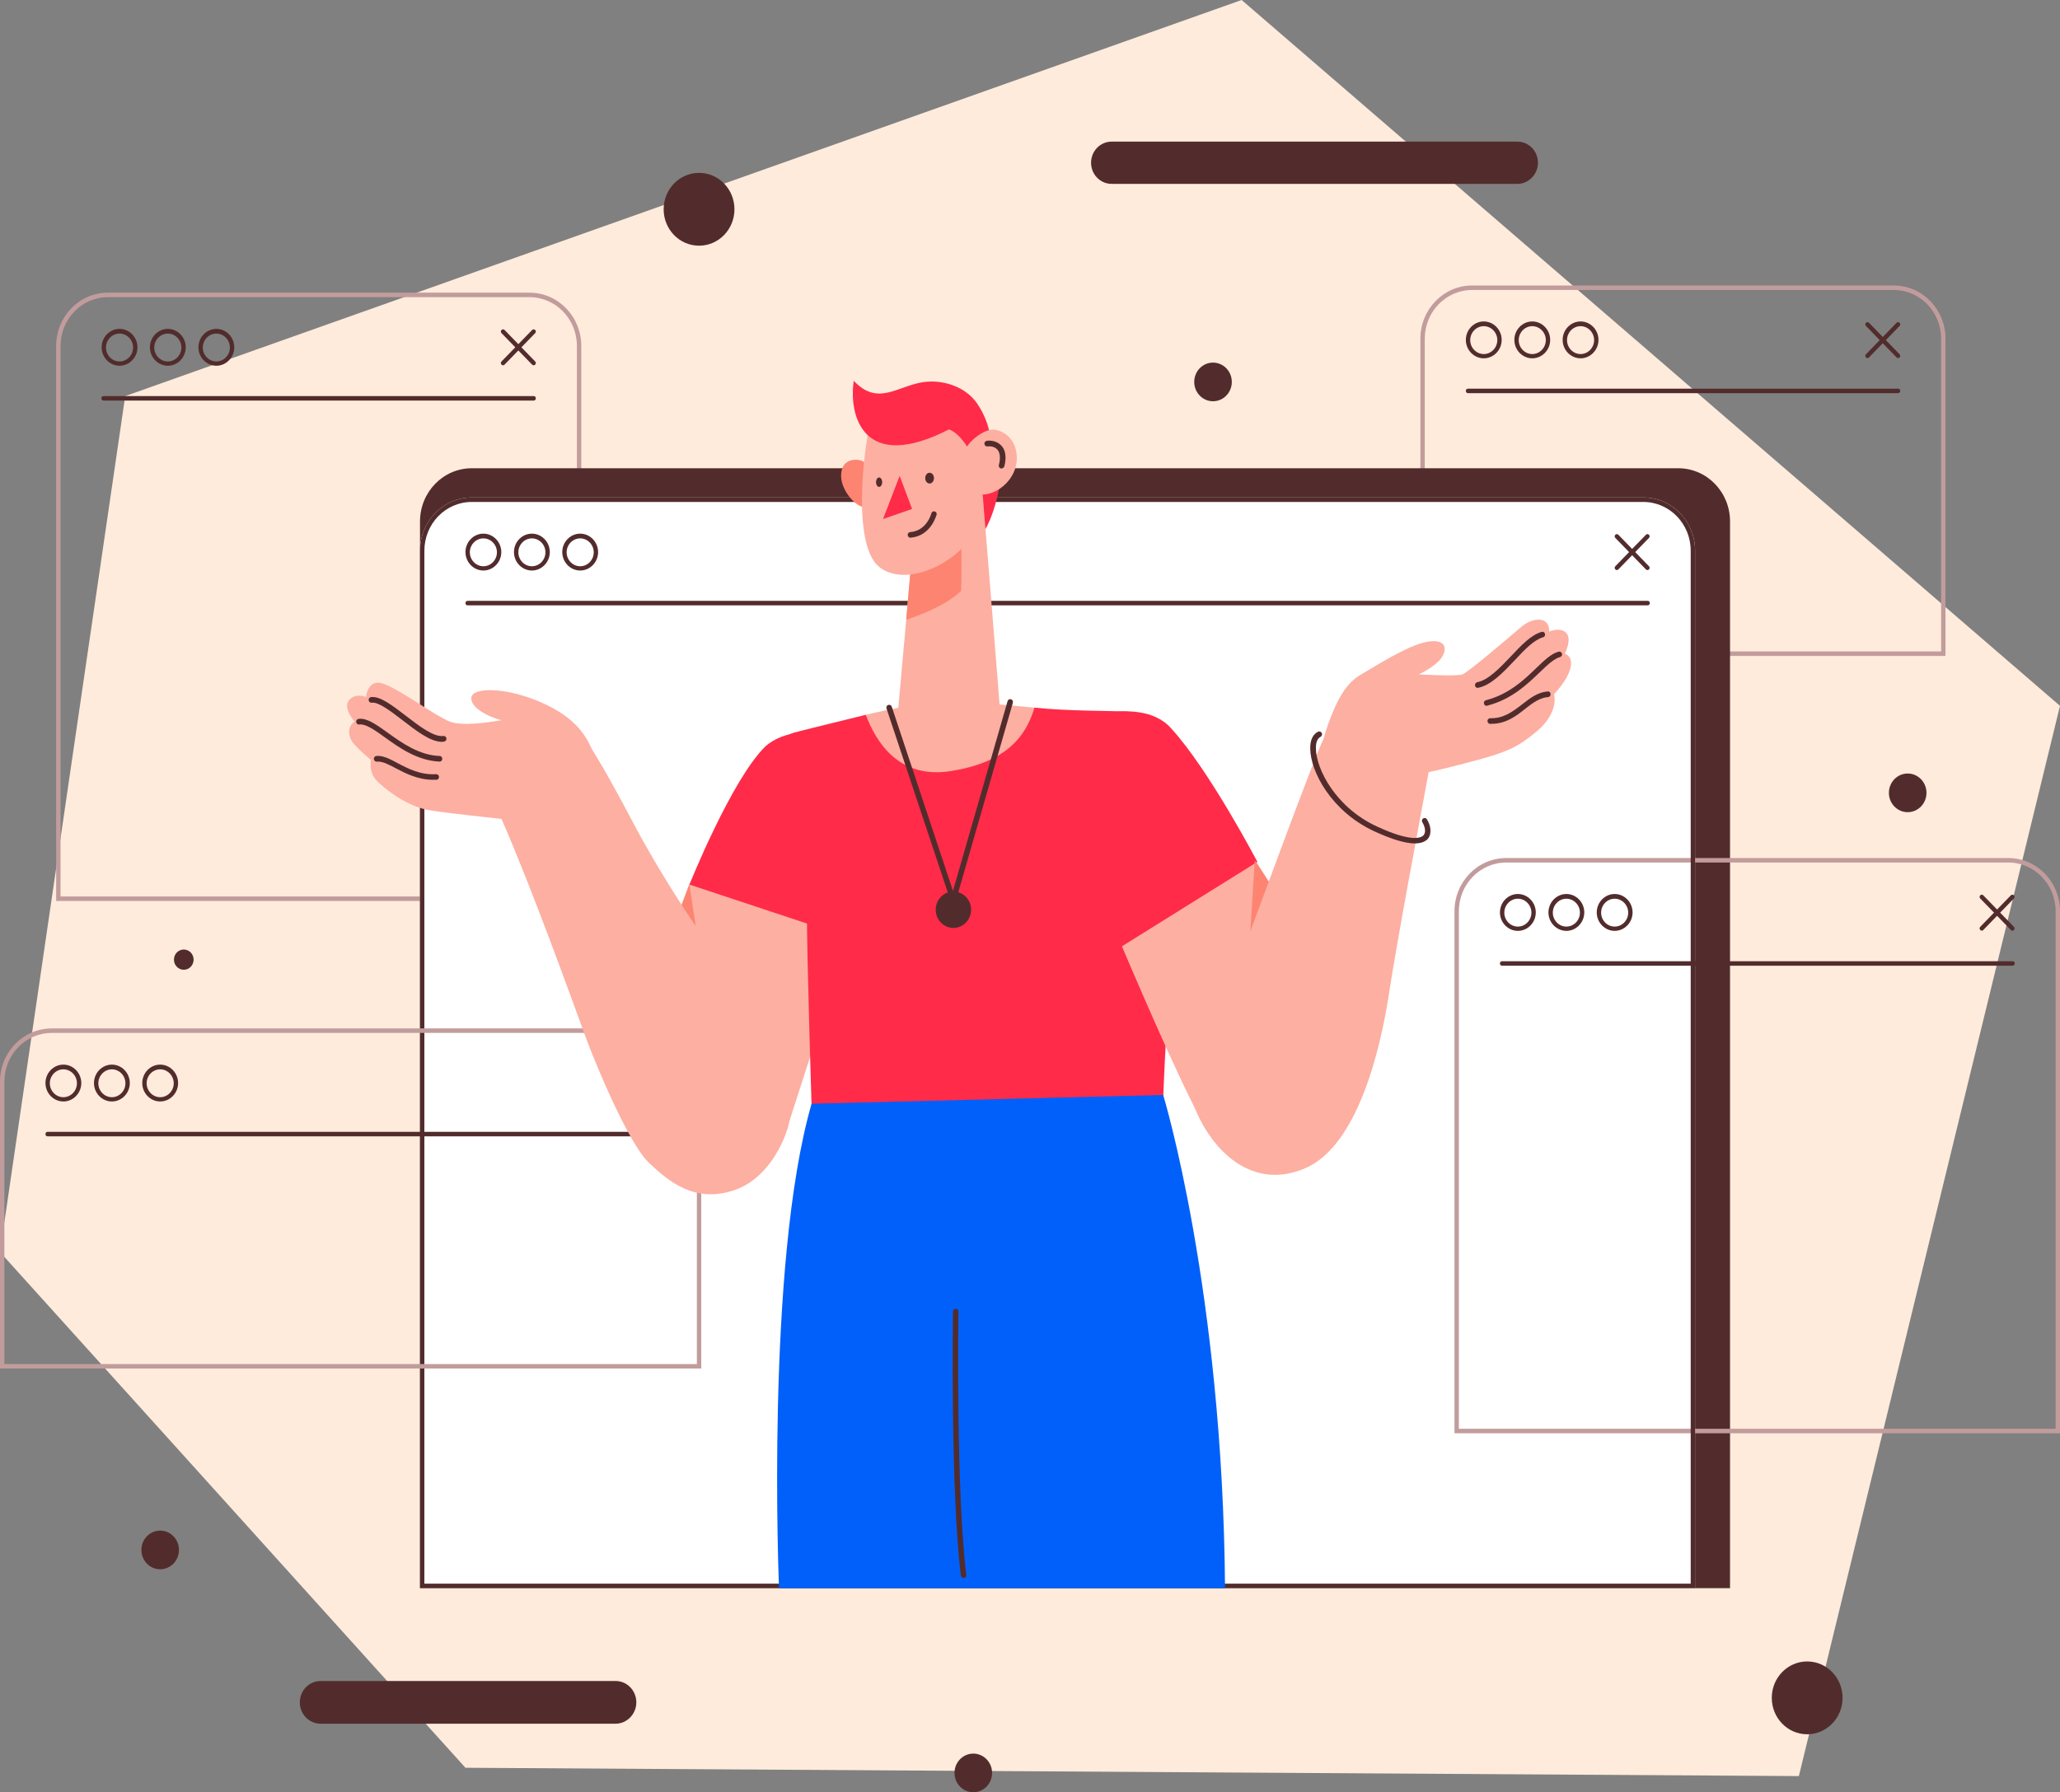 <svg width="539" height="469" viewBox="0 0 539 469" fill="none" xmlns="http://www.w3.org/2000/svg">
<rect x="0" y="0" width="539" height="469" fill="#808080" stroke="none"/>
<g clip-path="url(#clip0_461_32214)">
<path d="M324.875 0L32.762 103.647L0 327.647L121.785 462.588L470.674 464.765L539 184.706L324.875 0Z" fill="#FEEBDC"/>
<path d="M509.039 171.646H371.645V88.646C371.645 80.94 377.705 74.705 385.195 74.705H495.488C502.978 74.705 509.039 80.94 509.039 88.646V171.646ZM372.788 170.47H507.895V88.646C507.895 81.587 502.349 75.882 495.488 75.882H385.195C378.334 75.882 372.788 81.587 372.788 88.646V170.47Z" fill="#C29C9C"/>
<path d="M496.634 102.882H384.111C383.768 102.882 383.539 102.646 383.539 102.293C383.539 101.94 383.768 101.705 384.111 101.705H496.634C496.977 101.705 497.205 101.94 497.205 102.293C497.205 102.646 496.919 102.882 496.634 102.882Z" fill="#522C2C"/>
<path d="M496.631 93.705C496.46 93.705 496.345 93.646 496.231 93.528L488.226 85.293C487.998 85.058 487.998 84.705 488.226 84.469C488.455 84.234 488.798 84.234 489.027 84.469L497.031 92.705C497.26 92.94 497.26 93.293 497.031 93.528C496.917 93.646 496.745 93.705 496.631 93.705Z" fill="#522C2C"/>
<path d="M488.626 93.705C488.455 93.705 488.341 93.646 488.226 93.528C487.998 93.293 487.998 92.94 488.226 92.705L496.231 84.469C496.46 84.234 496.803 84.234 497.031 84.469C497.26 84.705 497.26 85.058 497.031 85.293L489.027 93.528C488.912 93.646 488.741 93.705 488.626 93.705Z" fill="#522C2C"/>
<path d="M413.556 93.764C410.983 93.764 408.867 91.588 408.867 88.941C408.867 86.294 410.983 84.117 413.556 84.117C416.129 84.117 418.244 86.294 418.244 88.941C418.244 91.588 416.129 93.764 413.556 93.764ZM413.556 85.353C411.612 85.353 410.011 86.999 410.011 88.999C410.011 90.999 411.612 92.647 413.556 92.647C415.5 92.647 417.101 90.999 417.101 88.999C417.101 86.999 415.5 85.353 413.556 85.353Z" fill="#522C2C"/>
<path d="M400.919 93.764C398.346 93.764 396.23 91.588 396.23 88.941C396.23 86.294 398.346 84.117 400.919 84.117C403.492 84.117 405.607 86.294 405.607 88.941C405.607 91.588 403.492 93.764 400.919 93.764ZM400.919 85.353C398.975 85.353 397.374 86.999 397.374 88.999C397.374 90.999 398.975 92.647 400.919 92.647C402.863 92.647 404.464 90.999 404.464 88.999C404.464 86.999 402.863 85.353 400.919 85.353Z" fill="#522C2C"/>
<path d="M388.228 93.764C385.655 93.764 383.539 91.588 383.539 88.941C383.539 86.294 385.655 84.117 388.228 84.117C390.8 84.117 392.916 86.294 392.916 88.941C392.916 91.588 390.8 93.764 388.228 93.764ZM388.228 85.353C386.284 85.353 384.683 86.999 384.683 88.999C384.683 90.999 386.284 92.647 388.228 92.647C390.172 92.647 391.772 90.999 391.772 88.999C391.772 86.999 390.172 85.353 388.228 85.353Z" fill="#522C2C"/>
<path d="M152.09 235.764H14.695V90.529C14.695 82.823 20.756 76.588 28.246 76.588H138.539C146.029 76.588 152.09 82.823 152.09 90.529V235.764ZM15.839 234.588H150.946V90.529C150.946 83.47 145.4 77.764 138.539 77.764H28.246C21.385 77.764 15.839 83.47 15.839 90.529V234.588Z" fill="#C29C9C"/>
<path d="M139.626 104.823H27.103C26.76 104.823 26.531 104.588 26.531 104.235C26.531 103.882 26.76 103.646 27.103 103.646H139.626C139.969 103.646 140.198 103.882 140.198 104.235C140.198 104.588 139.969 104.823 139.626 104.823Z" fill="#522C2C"/>
<path d="M139.627 95.588C139.456 95.588 139.341 95.529 139.227 95.411L131.222 87.176C130.994 86.941 130.994 86.588 131.222 86.352C131.451 86.117 131.794 86.117 132.023 86.352L140.027 94.588C140.256 94.823 140.256 95.176 140.027 95.411C139.913 95.529 139.799 95.588 139.627 95.588Z" fill="#522C2C"/>
<path d="M131.623 95.588C131.451 95.588 131.337 95.529 131.222 95.411C130.994 95.176 130.994 94.823 131.222 94.588L139.227 86.352C139.456 86.117 139.799 86.117 140.027 86.352C140.256 86.588 140.256 86.941 140.027 87.176L132.023 95.411C131.908 95.529 131.794 95.588 131.623 95.588Z" fill="#522C2C"/>
<path d="M56.606 95.706C54.033 95.706 51.918 93.529 51.918 90.882C51.918 88.235 54.033 86.059 56.606 86.059C59.179 86.059 61.295 88.235 61.295 90.882C61.295 93.529 59.179 95.706 56.606 95.706ZM56.606 87.294C54.662 87.294 53.062 88.941 53.062 90.941C53.062 92.941 54.662 94.588 56.606 94.588C58.55 94.588 60.151 92.941 60.151 90.941C60.151 88.941 58.55 87.294 56.606 87.294Z" fill="#522C2C"/>
<path d="M43.911 95.706C41.338 95.706 39.223 93.529 39.223 90.882C39.223 88.235 41.338 86.059 43.911 86.059C46.484 86.059 48.6 88.235 48.6 90.882C48.6 93.529 46.484 95.706 43.911 95.706ZM43.911 87.294C41.967 87.294 40.366 88.941 40.366 90.941C40.366 92.941 41.967 94.588 43.911 94.588C45.855 94.588 47.456 92.941 47.456 90.941C47.456 88.941 45.855 87.294 43.911 87.294Z" fill="#522C2C"/>
<path d="M31.278 95.706C28.705 95.706 26.59 93.529 26.59 90.882C26.59 88.235 28.705 86.059 31.278 86.059C33.851 86.059 35.967 88.235 35.967 90.882C35.967 93.529 33.851 95.706 31.278 95.706ZM31.278 87.294C29.334 87.294 27.733 88.941 27.733 90.941C27.733 92.941 29.334 94.588 31.278 94.588C33.222 94.588 34.823 92.941 34.823 90.941C34.823 88.941 33.222 87.294 31.278 87.294Z" fill="#522C2C"/>
<path d="M452.666 415.588H109.895V136.47C109.895 128.765 115.955 122.529 123.445 122.529H439.115C446.605 122.529 452.666 128.765 452.666 136.47V415.588Z" fill="#522C2C"/>
<path d="M443.518 415.588H109.895V144.117C109.895 136.411 115.955 130.176 123.445 130.176H429.967C437.457 130.176 443.518 136.411 443.518 144.117V415.588Z" fill="white"/>
<path d="M539.002 375.059H380.566V238.47C380.566 230.765 386.627 224.529 394.117 224.529H525.451C532.941 224.529 539.002 230.765 539.002 238.47V375.059ZM381.71 373.882H537.858V238.47C537.858 231.412 532.312 225.706 525.451 225.706H394.117C387.256 225.706 381.71 231.412 381.71 238.47V373.882Z" fill="#C29C9C"/>
<path d="M526.539 252.706H393.033C392.69 252.706 392.461 252.47 392.461 252.118C392.461 251.765 392.69 251.529 393.033 251.529H526.596C526.939 251.529 527.168 251.765 527.168 252.118C527.168 252.47 526.882 252.706 526.539 252.706Z" fill="#522C2C"/>
<path d="M526.537 243.529C526.366 243.529 526.252 243.47 526.137 243.352L518.132 235.117C517.904 234.882 517.904 234.529 518.132 234.294C518.361 234.058 518.704 234.058 518.933 234.294L526.938 242.529C527.166 242.764 527.166 243.117 526.938 243.352C526.88 243.47 526.709 243.529 526.537 243.529Z" fill="#522C2C"/>
<path d="M518.533 243.529C518.361 243.529 518.247 243.47 518.132 243.352C517.904 243.117 517.904 242.764 518.132 242.529L526.137 234.294C526.366 234.058 526.709 234.058 526.938 234.294C527.166 234.529 527.166 234.882 526.938 235.117L518.933 243.352C518.876 243.47 518.704 243.529 518.533 243.529Z" fill="#522C2C"/>
<path d="M422.478 243.588C419.905 243.588 417.789 241.412 417.789 238.765C417.789 236.118 419.905 233.941 422.478 233.941C425.05 233.941 427.166 236.118 427.166 238.765C427.166 241.412 425.05 243.588 422.478 243.588ZM422.478 235.177C420.534 235.177 418.933 236.824 418.933 238.824C418.933 240.824 420.534 242.471 422.478 242.471C424.421 242.471 426.022 240.824 426.022 238.824C426.022 236.824 424.421 235.177 422.478 235.177Z" fill="#522C2C"/>
<path d="M409.841 243.588C407.268 243.588 405.152 241.412 405.152 238.765C405.152 236.118 407.268 233.941 409.841 233.941C412.414 233.941 414.529 236.118 414.529 238.765C414.529 241.412 412.414 243.588 409.841 243.588ZM409.841 235.177C407.897 235.177 406.296 236.824 406.296 238.824C406.296 240.824 407.897 242.471 409.841 242.471C411.785 242.471 413.386 240.824 413.386 238.824C413.386 236.824 411.785 235.177 409.841 235.177Z" fill="#522C2C"/>
<path d="M397.149 243.588C394.576 243.588 392.461 241.412 392.461 238.765C392.461 236.118 394.576 233.941 397.149 233.941C399.722 233.941 401.838 236.118 401.838 238.765C401.838 241.412 399.722 243.588 397.149 243.588ZM397.149 235.177C395.205 235.177 393.604 236.824 393.604 238.824C393.604 240.824 395.205 242.471 397.149 242.471C399.093 242.471 400.694 240.824 400.694 238.824C400.694 236.824 399.093 235.177 397.149 235.177Z" fill="#522C2C"/>
<path d="M443.518 415.588H109.895V144.117C109.895 136.411 115.955 130.176 123.445 130.176H429.967C437.457 130.176 443.518 136.411 443.518 144.117V415.588ZM111.038 414.411H442.374V144.117C442.374 137.058 436.828 131.352 429.967 131.352H123.445C116.584 131.352 111.038 137.058 111.038 144.117V414.411Z" fill="#522C2C"/>
<path d="M431.055 158.411H122.361C122.018 158.411 121.789 158.176 121.789 157.823C121.789 157.47 122.018 157.234 122.361 157.234H431.112C431.455 157.234 431.684 157.47 431.684 157.823C431.684 158.176 431.398 158.411 431.055 158.411Z" fill="#522C2C"/>
<path d="M431.053 149.175C430.881 149.175 430.767 149.117 430.653 148.999L422.648 140.764C422.419 140.528 422.419 140.175 422.648 139.94C422.877 139.705 423.22 139.705 423.449 139.94L431.453 148.175C431.682 148.411 431.682 148.764 431.453 148.999C431.339 149.117 431.225 149.175 431.053 149.175Z" fill="#522C2C"/>
<path d="M423.048 149.175C422.877 149.175 422.762 149.117 422.648 148.999C422.419 148.764 422.419 148.411 422.648 148.175L430.653 139.94C430.881 139.705 431.224 139.705 431.453 139.94C431.682 140.175 431.682 140.528 431.453 140.764L423.449 148.999C423.334 149.117 423.22 149.175 423.048 149.175Z" fill="#522C2C"/>
<path d="M151.806 149.294C149.233 149.294 147.117 147.117 147.117 144.47C147.117 141.823 149.233 139.646 151.806 139.646C154.379 139.646 156.494 141.823 156.494 144.47C156.494 147.117 154.379 149.294 151.806 149.294ZM151.806 140.882C149.862 140.882 148.261 142.529 148.261 144.529C148.261 146.529 149.862 148.176 151.806 148.176C153.75 148.176 155.351 146.529 155.351 144.529C155.351 142.529 153.75 140.882 151.806 140.882Z" fill="#522C2C"/>
<path d="M139.169 149.294C136.596 149.294 134.48 147.117 134.48 144.47C134.48 141.823 136.596 139.646 139.169 139.646C141.742 139.646 143.857 141.823 143.857 144.47C143.857 147.117 141.742 149.294 139.169 149.294ZM139.169 140.882C137.225 140.882 135.624 142.529 135.624 144.529C135.624 146.529 137.225 148.176 139.169 148.176C141.113 148.176 142.714 146.529 142.714 144.529C142.714 142.529 141.113 140.882 139.169 140.882Z" fill="#522C2C"/>
<path d="M126.478 149.294C123.905 149.294 121.789 147.117 121.789 144.47C121.789 141.823 123.905 139.646 126.478 139.646C129.05 139.646 131.166 141.823 131.166 144.47C131.166 147.117 129.05 149.294 126.478 149.294ZM126.478 140.882C124.534 140.882 122.933 142.529 122.933 144.529C122.933 146.529 124.534 148.176 126.478 148.176C128.421 148.176 130.022 146.529 130.022 144.529C130.022 142.529 128.421 140.882 126.478 140.882Z" fill="#522C2C"/>
<path d="M183.478 358.117H0V283.058C0 275.352 6.061 269.117 13.551 269.117H169.928C177.418 269.117 183.478 275.352 183.478 283.058V358.117ZM1.144 356.941H182.335V283.058C182.335 276 176.789 270.294 169.928 270.294H13.551C6.69 270.294 1.144 276 1.144 283.058V356.941Z" fill="#C29C9C"/>
<path d="M171.016 297.352H12.466C12.123 297.352 11.895 297.117 11.895 296.764C11.895 296.411 12.123 296.176 12.466 296.176H171.016C171.359 296.176 171.588 296.411 171.588 296.764C171.588 297.117 171.302 297.352 171.016 297.352Z" fill="#522C2C"/>
<path d="M171.014 288.117C170.842 288.117 170.728 288.058 170.614 287.94L162.609 279.705C162.38 279.47 162.38 279.117 162.609 278.882C162.838 278.646 163.181 278.646 163.409 278.882L171.414 287.117C171.643 287.352 171.643 287.705 171.414 287.94C171.3 288.058 171.128 288.117 171.014 288.117Z" fill="#522C2C"/>
<path d="M163.009 288.117C162.838 288.117 162.723 288.058 162.609 287.94C162.38 287.705 162.38 287.352 162.609 287.117L170.614 278.882C170.842 278.646 171.185 278.646 171.414 278.882C171.643 279.117 171.643 279.47 171.414 279.705L163.409 287.94C163.295 288.058 163.181 288.117 163.009 288.117Z" fill="#522C2C"/>
<path d="M41.911 288.235C39.338 288.235 37.223 286.058 37.223 283.411C37.223 280.764 39.338 278.588 41.911 278.588C44.484 278.588 46.6 280.764 46.6 283.411C46.6 286.058 44.484 288.235 41.911 288.235ZM41.911 279.823C39.967 279.823 38.366 281.47 38.366 283.47C38.366 285.47 39.967 287.117 41.911 287.117C43.855 287.117 45.456 285.47 45.456 283.47C45.456 281.47 43.855 279.823 41.911 279.823Z" fill="#522C2C"/>
<path d="M29.274 288.235C26.701 288.235 24.586 286.058 24.586 283.411C24.586 280.764 26.701 278.588 29.274 278.588C31.847 278.588 33.963 280.764 33.963 283.411C33.963 286.058 31.847 288.235 29.274 288.235ZM29.274 279.823C27.33 279.823 25.73 281.47 25.73 283.47C25.73 285.47 27.33 287.117 29.274 287.117C31.218 287.117 32.819 285.47 32.819 283.47C32.819 281.47 31.218 279.823 29.274 279.823Z" fill="#522C2C"/>
<path d="M16.583 288.235C14.01 288.235 11.895 286.058 11.895 283.411C11.895 280.764 14.01 278.588 16.583 278.588C19.156 278.588 21.271 280.764 21.271 283.411C21.271 286.058 19.156 288.235 16.583 288.235ZM16.583 279.823C14.639 279.823 13.038 281.47 13.038 283.47C13.038 285.47 14.639 287.117 16.583 287.117C18.527 287.117 20.128 285.47 20.128 283.47C20.128 281.47 18.527 279.823 16.583 279.823Z" fill="#522C2C"/>
<path d="M226.074 120.881C224.873 119.999 220.07 119.469 220.07 124.528C220.07 128.763 224.93 133.94 227.217 132.469C229.504 130.999 230.419 123.175 226.074 120.881Z" fill="#FD8471"/>
<path d="M261.751 125.764C261.751 125.764 260.379 136.882 255.347 141.882L253.289 120.882C253.289 120.882 258.892 120.411 261.751 125.764Z" fill="#FF2B49"/>
<path d="M248.833 213.469C238.598 213.469 232.423 208.41 233.738 199.763L237.111 162.175L238.655 144.646C241.057 125.94 243.973 122.41 250.319 122.352C250.605 122.352 250.891 122.352 251.177 122.352C256.723 122.705 256.952 127.352 256.952 127.352C256.952 127.352 262.269 192.881 262.726 199.528C263.184 206.175 259.067 213.469 248.833 213.469Z" fill="#FDAFA2"/>
<path d="M251.461 154.646C247.401 158.528 240.311 161.116 237.109 162.175L238.653 144.646C241.055 125.94 243.971 122.41 250.317 122.352C250.603 122.352 250.889 122.352 251.175 122.352C251.403 131.587 251.746 148.234 251.461 154.646Z" fill="#FD8471"/>
<path d="M221.215 189.646C221.215 189.646 223.33 187.823 226.532 187.058C232.421 185.646 241.855 183.646 248.145 183.646C253.862 183.646 263.64 184.47 270.672 185.176C275.532 185.646 278.848 186.999 278.848 186.999C278.848 186.999 274.732 213.411 248.831 213.411C222.93 213.411 221.215 189.646 221.215 189.646Z" fill="#FDAFA2"/>
<path d="M227.505 111.353C226.018 118.059 222.759 143.294 230.421 148.647C238.083 154 252.205 146.353 255.579 137.882C256.951 134.117 258.38 117.47 253.463 110.117C248.546 102.764 229.849 101.941 227.505 111.353Z" fill="#FDAFA2"/>
<path d="M235.392 124.529L238.651 133.176L231.047 135.823L235.392 124.529Z" fill="#FF2B49"/>
<path d="M223.385 99.647C222.013 108.823 225.901 123.882 248.314 112.352C252.316 113.882 256.09 121.235 256.833 127.352C256.833 127.352 263.123 116.764 255.747 105.705C252.545 100.941 246.256 99.176 241.167 100.058C234.535 101.235 229.56 106.235 223.385 99.647Z" fill="#FF2B49"/>
<path d="M238.196 140.706C237.853 140.706 237.51 140.411 237.51 140C237.453 139.588 237.796 139.235 238.196 139.235C242.542 138.882 243.685 134.353 243.685 134.353C243.8 133.941 244.143 133.706 244.543 133.823C244.943 133.941 245.172 134.294 245.057 134.706C245 134.764 243.628 140.294 238.196 140.706C238.253 140.706 238.196 140.706 238.196 140.706Z" fill="#522C2C"/>
<path d="M243.226 126.529C243.857 126.529 244.369 125.897 244.369 125.117C244.369 124.337 243.857 123.705 243.226 123.705C242.594 123.705 242.082 124.337 242.082 125.117C242.082 125.897 242.594 126.529 243.226 126.529Z" fill="#522C2C"/>
<path d="M230.019 127.412C230.461 127.412 230.82 126.859 230.82 126.177C230.82 125.494 230.461 124.941 230.019 124.941C229.577 124.941 229.219 125.494 229.219 126.177C229.219 126.859 229.577 127.412 230.019 127.412Z" fill="#522C2C"/>
<path d="M252.147 118.529C253.291 115.177 257.808 112.235 259.981 112.412C262.153 112.588 265.755 114.412 266.041 119.412C266.327 124.412 262.21 128.706 257.922 129.353C253.634 130 249.86 123.588 252.147 118.529Z" fill="#FDAFA2"/>
<path d="M262.037 122.587C261.98 122.587 261.923 122.587 261.866 122.587C261.466 122.469 261.237 122.057 261.351 121.705C261.809 119.94 261.694 118.528 261.008 117.705C260.322 116.881 259.179 116.705 258.378 116.822C257.978 116.881 257.635 116.587 257.578 116.175C257.52 115.763 257.806 115.41 258.207 115.352C259.407 115.175 261.008 115.469 262.095 116.705C262.838 117.528 263.524 119.175 262.781 122.057C262.666 122.352 262.323 122.587 262.037 122.587Z" fill="#522C2C"/>
<path d="M222.013 245.294C222.013 245.294 208.691 286.823 206.69 292.941C204.689 299.059 192.568 307.882 182.676 304.647C172.785 301.412 162.55 295.647 165.523 278.764C167.067 269.941 171.069 257.412 174.5 247.412C177.645 238.353 180.332 231.412 180.332 231.412C180.332 231.412 192.739 214.764 206.804 219.706C220.87 224.764 223.729 240 222.013 245.294Z" fill="#FDAFA2"/>
<path d="M183.478 252.118L174.559 247.412C177.703 238.353 180.391 231.412 180.391 231.412L183.478 252.118Z" fill="#FD8471"/>
<path d="M180.391 231.47C180.391 231.47 191.483 203.764 200.402 195.176C205.034 191.294 213.438 189.941 218.985 195.176C226.246 202.941 228.476 215 226.818 226.352C225.16 237.705 222.072 245.294 222.072 245.294L180.391 231.47Z" fill="#FF2B49"/>
<path d="M131.219 214.294C139.053 232.117 149.916 262.294 153.004 270.764C156.091 279.235 164.61 299.353 169.756 304.235C174.902 309.117 181.763 315 192.226 311.411C202.69 307.823 207.149 294.294 206.749 291.176C206.349 288 207.893 269.353 196.972 260.117C186.051 250.941 171.529 226.47 165.125 214.294C158.721 202.058 154.776 195.882 154.776 195.882C154.776 195.882 149.745 189.588 139.281 192.588C128.875 195.588 127.274 204.882 131.219 214.294Z" fill="#FDAFA2"/>
<path d="M131.218 214.294C131.218 214.294 116.295 212.706 112.235 212C108.176 211.294 102.973 208.529 98.685 204.411C96.283 202 97.084 198.882 97.084 198.882C97.084 198.882 93.196 195.647 92.167 194.117C91.138 192.588 90.852 190 92.796 188.823C92.796 188.823 89.537 185.176 91.366 183.176C93.196 181.176 95.769 182.411 95.769 182.411C95.769 182.411 96.055 178.411 99.199 178.647C102.344 178.941 112.807 186.411 115.151 187.529C117.496 188.706 118.525 190.588 131.218 188.47C127.559 187.529 123.042 185.117 123.328 182.529C123.614 179.941 131.447 179.764 140.08 183.176C148.714 186.588 152.659 190.941 154.775 195.882C156.89 200.823 154.775 216.411 131.218 214.294Z" fill="#FDAFA2"/>
<path d="M115.611 194.117C112.58 194.117 108.921 191.235 105.319 188.47C102.231 186.117 99.087 183.646 97.257 183.882C96.857 183.941 96.514 183.646 96.457 183.235C96.399 182.823 96.685 182.47 97.085 182.411C99.43 182.117 102.574 184.529 106.176 187.293C109.607 189.94 113.495 192.94 116.011 192.588C116.411 192.529 116.754 192.823 116.811 193.235C116.868 193.646 116.583 193.999 116.182 194.058C116.011 194.117 115.782 194.117 115.611 194.117Z" fill="#522C2C"/>
<path d="M115.036 199.295C109.261 199.059 104.516 195.706 100.685 192.942C97.998 191 95.653 189.353 93.995 189.589C93.595 189.647 93.252 189.353 93.195 188.942C93.138 188.53 93.424 188.177 93.824 188.118C95.996 187.824 98.455 189.589 101.485 191.765C105.145 194.412 109.719 197.647 115.036 197.824C115.436 197.824 115.722 198.177 115.722 198.589C115.722 198.942 115.436 199.295 115.036 199.295Z" fill="#522C2C"/>
<path d="M113.38 204.059C109.32 204.059 106.061 202.354 103.488 201.001C101.601 200.001 100 199.177 98.628 199.295C98.228 199.354 97.885 199.059 97.828 198.648C97.77 198.236 98.056 197.883 98.457 197.824C100.172 197.648 102.001 198.589 104.06 199.706C106.861 201.177 110.006 202.824 114.123 202.589C114.523 202.589 114.866 202.883 114.866 203.295C114.866 203.706 114.58 204.059 114.18 204.059C113.951 204.001 113.665 204.059 113.38 204.059Z" fill="#522C2C"/>
<path d="M226.531 187.058C229.161 193.999 235.05 203.999 248.887 201.764C262.724 199.529 268.27 193.293 270.671 185.176C279.076 186.058 289.997 185.999 294.628 186.176C299.259 186.293 310.18 199.764 307.435 236.411C304.634 273.058 304.233 291.176 304.233 291.176H212.408C212.408 291.176 211.036 247.94 211.151 238.999C211.265 230.117 204.118 217.588 203.832 214.646C203.546 211.646 199.773 193.823 207.777 191.705C212.065 190.588 226.531 187.058 226.531 187.058Z" fill="#FF2B49"/>
<path d="M249.456 237.94L231.961 185.41C231.846 184.999 232.018 184.587 232.418 184.469C232.818 184.352 233.218 184.528 233.333 184.94L249.342 233.116L263.636 183.469C263.751 183.057 264.151 182.881 264.551 182.999C264.951 183.116 265.123 183.528 265.008 183.94L249.456 237.94Z" fill="#522C2C"/>
<path d="M249.459 242.823C252.017 242.823 254.091 240.69 254.091 238.059C254.091 235.427 252.017 233.294 249.459 233.294C246.902 233.294 244.828 235.427 244.828 238.059C244.828 240.69 246.902 242.823 249.459 242.823Z" fill="#522C2C"/>
<path d="M212.352 288.823L304.348 286.529C304.348 286.529 319.957 337.706 320.529 415.588C254.891 415.588 203.833 415.588 203.833 415.588C203.833 415.588 200.23 330.765 212.352 288.823Z" fill="#0160FA"/>
<path d="M252.09 412.882C251.747 412.882 251.404 412.587 251.404 412.234C248.66 389.999 249.346 343.587 249.346 343.176C249.346 342.764 249.689 342.47 250.089 342.47C250.489 342.47 250.775 342.823 250.775 343.234C250.775 343.705 250.089 389.999 252.834 412.117C252.891 412.529 252.605 412.881 252.205 412.94C252.147 412.881 252.09 412.882 252.09 412.882Z" fill="#522C2C"/>
<path d="M347.746 283.235C339.513 300.176 316.757 297.882 312.297 289.294C304.292 273.411 291.599 243 291.599 243C287.711 233.823 288.912 217.352 300.805 212.764C317.557 206.705 324.704 219.352 324.704 219.352C324.704 219.352 326.191 221.647 328.364 225C332.023 230.647 337.569 239.352 341.285 245.058C342.143 246.352 342.886 247.529 343.458 248.411C348.147 255.823 355.98 266.294 347.746 283.235Z" fill="#FDAFA2"/>
<path d="M292.113 248.528L328.991 225.528C328.991 225.528 316.356 201.41 306.464 190.646C302.004 185.469 294.171 185.999 291.026 186.351C287.825 186.704 272.501 196.469 277.533 211.234C282.507 225.999 292.113 248.528 292.113 248.528Z" fill="#FF2B49"/>
<path d="M341.228 245.176L326.648 252.647C326.648 252.235 327.62 236.176 328.307 225.117C331.966 230.764 337.569 239.47 341.228 245.176Z" fill="#FD8471"/>
<path d="M373.875 201.647C370.502 220.059 365.642 245.647 363.412 260.117C361.182 274.588 355.293 299.647 341.628 305.647C327.963 311.647 317.156 301.588 312.353 289.294C307.551 277.059 321.788 257.765 324.303 251.294C326.819 244.823 343.972 197.706 346.373 193.235C348.775 188.765 359.81 183.294 368.329 188.765C376.791 194.294 373.875 201.647 373.875 201.647Z" fill="#FDAFA2"/>
<path d="M370.158 220.705C367.699 220.705 364.211 219.646 359.694 217.587C348.202 212.293 342.884 201.764 342.827 195.94C342.77 193.705 343.513 192.117 344.886 191.47C345.229 191.293 345.686 191.47 345.858 191.823C346.029 192.176 345.858 192.646 345.515 192.823C344.428 193.352 344.257 194.999 344.314 195.94C344.371 201.234 349.517 211.352 360.323 216.293C369.471 220.528 371.93 219.234 372.502 218.528C373.188 217.705 372.788 216.175 372.159 215.175C371.93 214.823 372.044 214.352 372.387 214.176C372.73 213.94 373.188 214.058 373.359 214.411C374.331 215.94 374.732 218.117 373.588 219.528C372.845 220.293 371.758 220.705 370.158 220.705Z" fill="#522C2C"/>
<path d="M371.244 176.47C371.244 176.47 381.135 177.058 382.679 176.47C384.223 175.882 395.258 166.411 398.174 163.941C401.09 161.47 405.55 161.235 405.321 165.293C407.837 164.117 412.468 164.588 409.438 171.058C411.667 171.764 412.354 175.47 406.579 181.705C407.322 184.235 405.95 188.176 402.119 191.352C398.288 194.529 395.83 196.293 388.225 198.411C380.621 200.529 375.361 201.764 372.044 202.411C368.671 203.058 362.61 209.235 355.635 207.646C348.659 206.058 343.685 200.705 347.001 190.999C350.26 181.293 353.062 178.235 356.378 176.352C359.637 174.47 368.385 168.823 373.417 167.941C378.448 167.058 378.734 169.882 377.133 172.176C375.532 174.47 371.244 176.47 371.244 176.47Z" fill="#FDAFA2"/>
<path d="M386.625 180C386.281 180 385.996 179.764 385.938 179.411C385.881 179 386.11 178.647 386.51 178.529C389.426 177.941 392.399 174.823 395.258 171.823C398.003 168.882 400.633 166.117 403.377 165.353C403.777 165.235 404.178 165.47 404.235 165.882C404.349 166.294 404.12 166.705 403.72 166.764C401.319 167.47 398.86 170.058 396.23 172.882C393.2 176.058 390.112 179.353 386.682 180C386.739 180 386.682 180 386.625 180Z" fill="#522C2C"/>
<path d="M388.969 184.705C388.626 184.705 388.341 184.469 388.283 184.117C388.169 183.705 388.398 183.352 388.798 183.234C394.744 181.705 398.747 177.94 401.891 174.881C404.064 172.822 405.894 170.999 407.838 170.528C408.238 170.411 408.581 170.705 408.695 171.058C408.81 171.469 408.524 171.822 408.181 171.94C406.637 172.352 404.864 173.999 402.863 175.94C399.547 179.117 395.43 183.058 389.141 184.646C389.084 184.646 389.027 184.705 388.969 184.705Z" fill="#522C2C"/>
<path d="M390.224 189.411C390.11 189.411 389.996 189.411 389.881 189.411C389.481 189.411 389.195 189.058 389.195 188.646C389.195 188.234 389.538 187.94 389.939 187.94C393.369 188.058 395.885 186.175 398.286 184.293C400.402 182.646 402.403 181.117 404.976 180.94C405.376 180.881 405.719 181.234 405.719 181.646C405.719 182.058 405.433 182.411 405.033 182.411C402.86 182.587 401.031 183.94 399.087 185.469C396.743 187.352 394.055 189.411 390.224 189.411Z" fill="#522C2C"/>
<path d="M499.148 212.53C501.863 212.53 504.065 210.265 504.065 207.471C504.065 204.677 501.863 202.412 499.148 202.412C496.432 202.412 494.23 204.677 494.23 207.471C494.23 210.265 496.432 212.53 499.148 212.53Z" fill="#522C2C"/>
<path d="M254.663 469C257.379 469 259.58 466.736 259.58 463.942C259.58 461.148 257.379 458.883 254.663 458.883C251.948 458.883 249.746 461.148 249.746 463.942C249.746 466.736 251.948 469 254.663 469Z" fill="#522C2C"/>
<path d="M41.909 410.647C44.625 410.647 46.827 408.382 46.827 405.588C46.827 402.794 44.625 400.529 41.909 400.529C39.194 400.529 36.992 402.794 36.992 405.588C36.992 408.382 39.194 410.647 41.909 410.647Z" fill="#522C2C"/>
<path d="M317.386 105C320.102 105 322.303 102.736 322.303 99.942C322.303 97.148 320.102 94.883 317.386 94.883C314.67 94.883 312.469 97.148 312.469 99.942C312.469 102.736 314.67 105 317.386 105Z" fill="#522C2C"/>
<path d="M48.085 253.765C49.506 253.765 50.658 252.58 50.658 251.118C50.658 249.656 49.506 248.471 48.085 248.471C46.664 248.471 45.512 249.656 45.512 251.118C45.512 252.58 46.664 253.765 48.085 253.765Z" fill="#522C2C"/>
<path d="M182.907 64.293C188.023 64.293 192.17 60.027 192.17 54.764C192.17 49.501 188.023 45.234 182.907 45.234C177.792 45.234 173.645 49.501 173.645 54.764C173.645 60.027 177.792 64.293 182.907 64.293Z" fill="#522C2C"/>
<path d="M472.848 453.823C477.964 453.823 482.111 449.557 482.111 444.294C482.111 439.031 477.964 434.765 472.848 434.765C467.733 434.765 463.586 439.031 463.586 444.294C463.586 449.557 467.733 453.823 472.848 453.823Z" fill="#522C2C"/>
<path d="M397.031 48.117H290.855C287.882 48.117 285.48 45.647 285.48 42.588C285.48 39.529 287.882 37.059 290.855 37.059H397.031C400.004 37.059 402.406 39.529 402.406 42.588C402.406 45.647 399.947 48.117 397.031 48.117Z" fill="#522C2C"/>
<path d="M161.065 451.059H83.877C80.847 451.059 78.445 448.53 78.445 445.471C78.445 442.353 80.904 439.883 83.877 439.883H161.065C164.095 439.883 166.497 442.412 166.497 445.471C166.497 448.53 164.038 451.059 161.065 451.059Z" fill="#522C2C"/>
</g>
<defs>
<clipPath id="clip0_461_32214">
<rect width="539" height="469" fill="white"/>
</clipPath>
</defs>
</svg>
